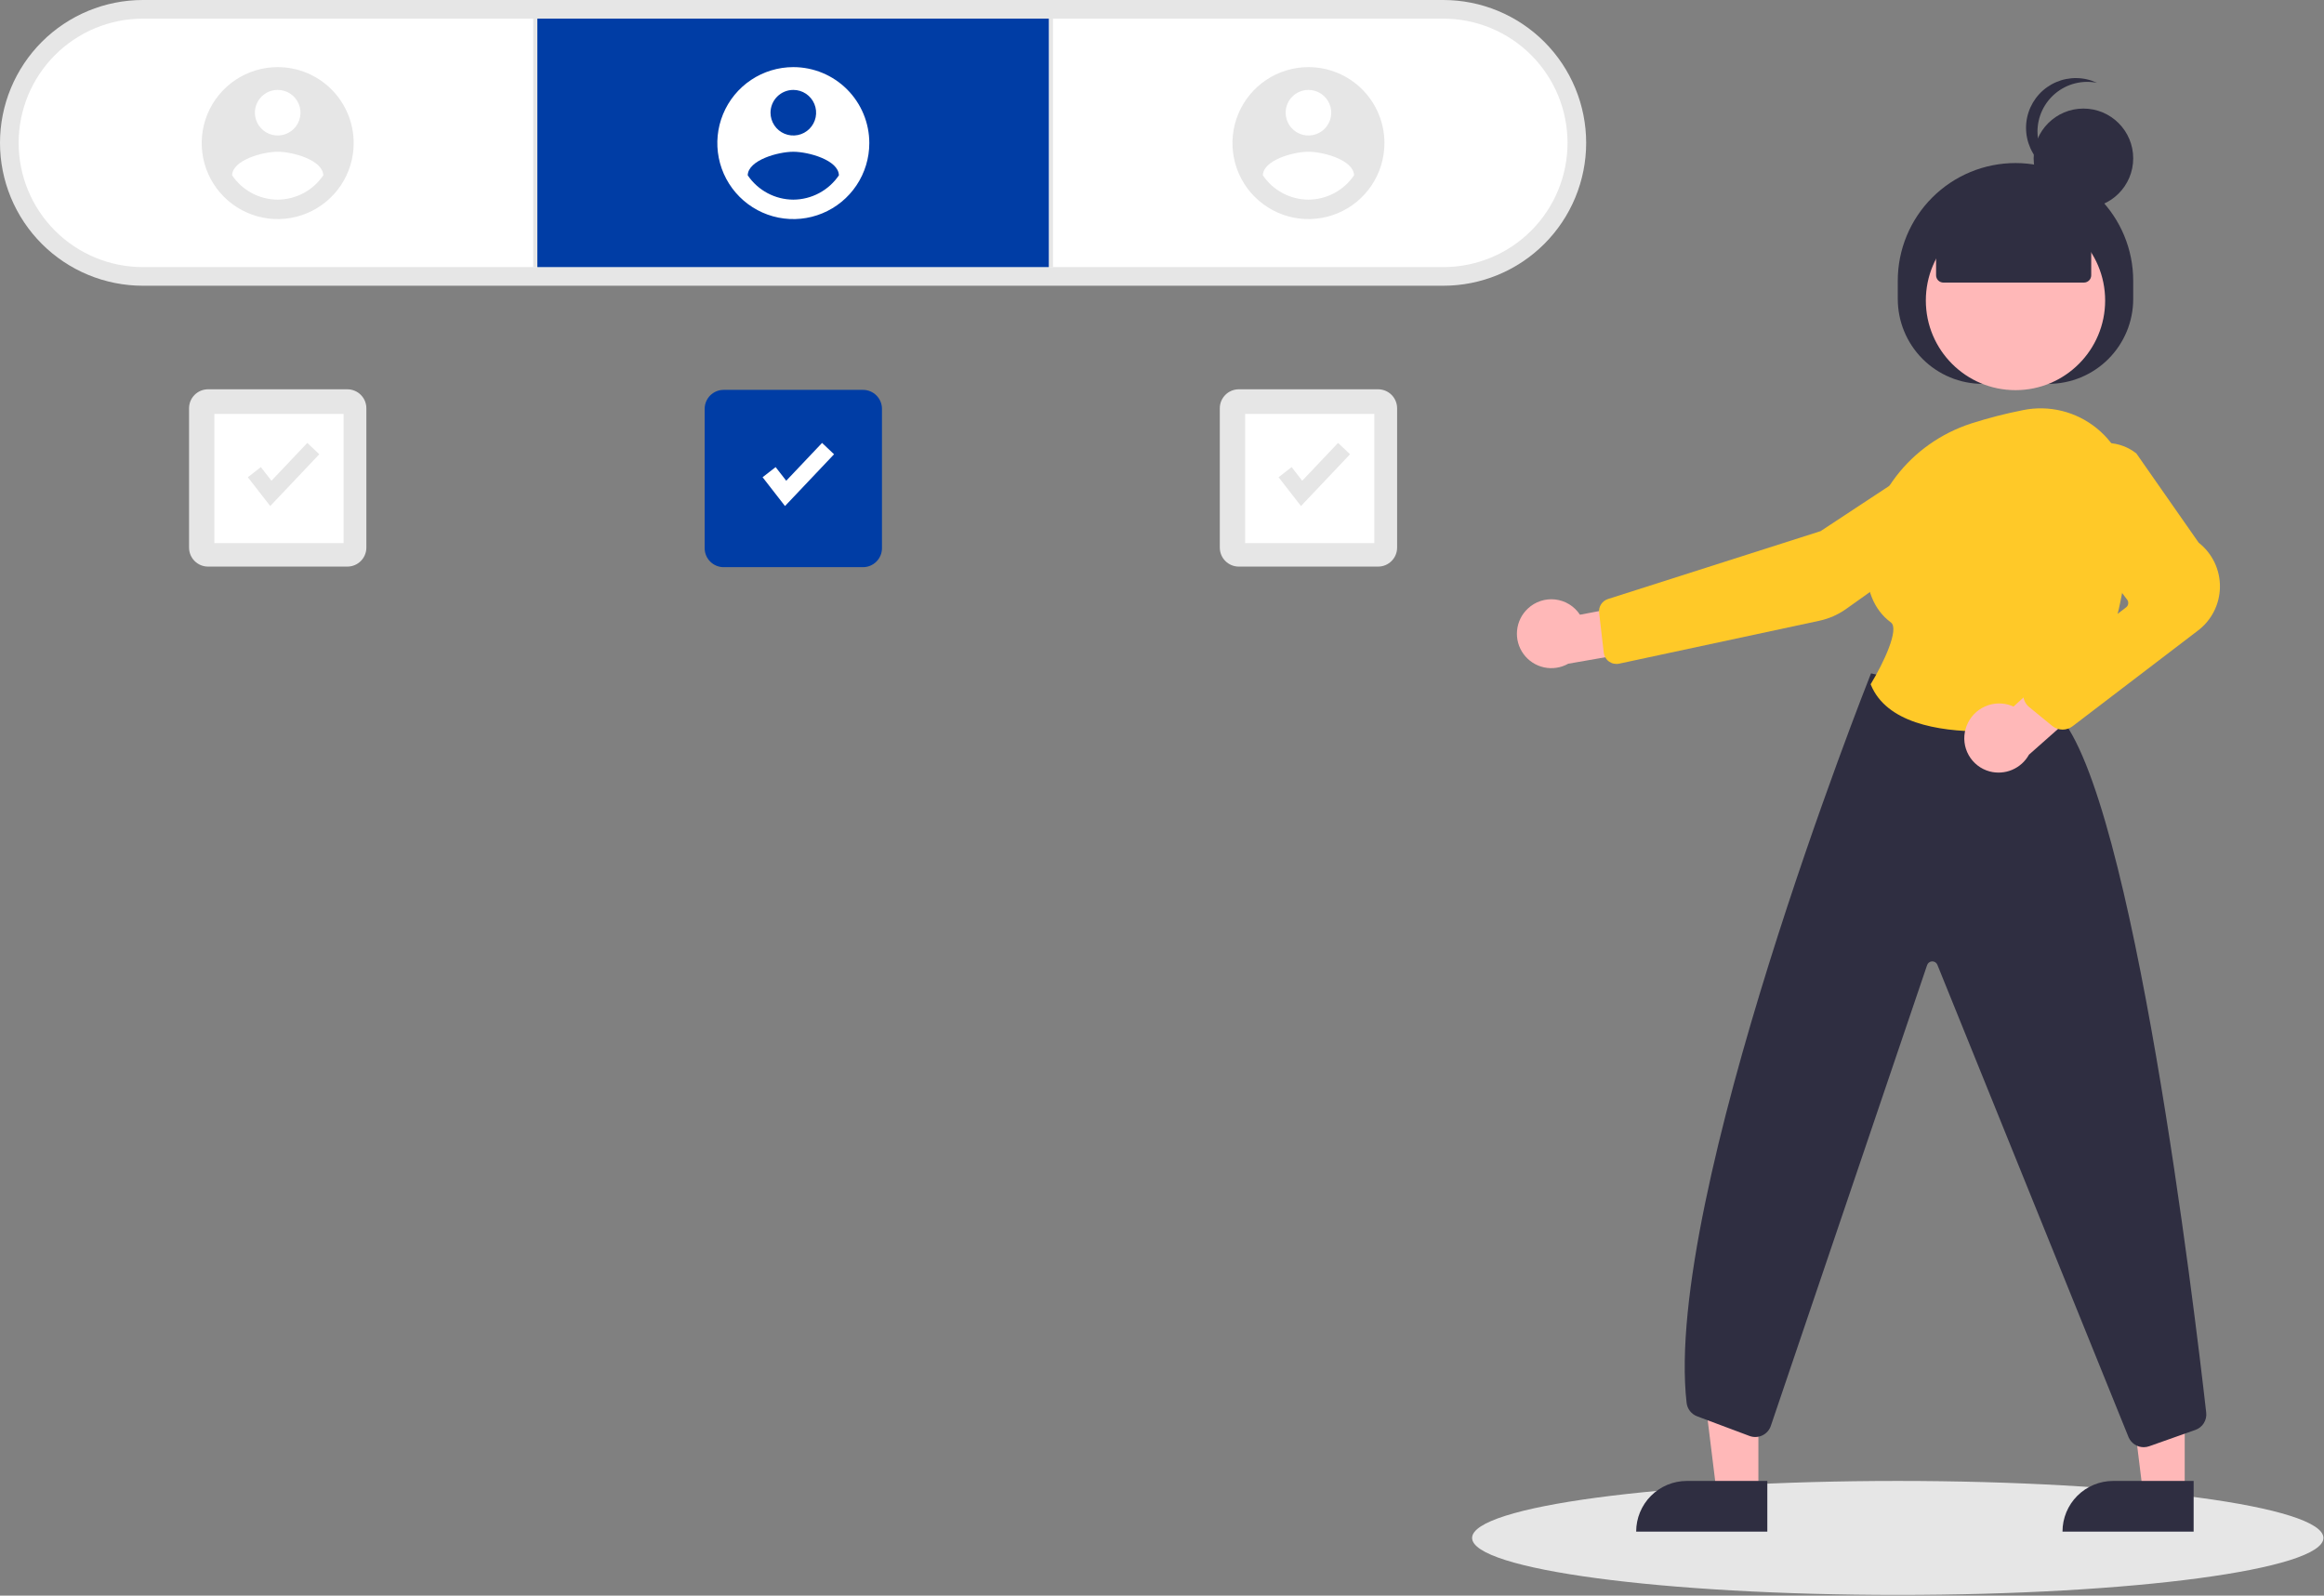 <svg width="734" height="504" viewBox="0 0 734 504" fill="none" xmlns="http://www.w3.org/2000/svg">
<rect x="0" y="0" width="734" height="504" fill="#808080" stroke="none"/>
<g clip-path="url(#clip0_818_198)">
<path d="M45.126 90.253C39.2 90.253 33.332 89.086 27.857 86.818C22.382 84.55 17.407 81.226 13.217 77.036C9.027 72.846 5.703 67.871 3.435 62.396C1.167 56.921 0 51.053 0 45.127C0 39.201 1.167 33.333 3.435 27.858C5.703 22.383 9.027 17.408 13.217 13.218C17.407 9.028 22.382 5.704 27.857 3.436C33.332 1.168 39.2 0.001 45.126 0.001H455.84C461.766 0.001 467.634 1.168 473.109 3.436C478.584 5.704 483.559 9.028 487.749 13.218C491.939 17.408 495.263 22.383 497.531 27.858C499.799 33.333 500.966 39.201 500.966 45.127C500.966 51.053 499.799 56.921 497.531 62.396C495.263 67.871 491.939 72.846 487.749 77.036C483.559 81.226 478.584 84.55 473.109 86.818C467.634 89.086 461.766 90.253 455.84 90.253H45.126Z" fill="#E6E6E6"/>
<path d="M45.126 5.887C34.719 5.887 24.738 10.021 17.379 17.38C10.02 24.739 5.886 34.72 5.886 45.127C5.886 55.534 10.02 65.515 17.379 72.874C24.738 80.233 34.719 84.367 45.126 84.367H455.84C466.247 84.367 476.228 80.233 483.587 72.874C490.946 65.515 495.08 55.534 495.08 45.127C495.08 34.72 490.946 24.739 483.587 17.38C476.228 10.021 466.247 5.887 455.84 5.887H45.126Z" fill="white"/>
<path d="M169.714 5.886H168.406V84.366H169.714V5.886Z" fill="#E6E6E6"/>
<path d="M332.561 5.886H331.253V84.366H332.561V5.886Z" fill="#E6E6E6"/>
<path d="M331.253 5.886H169.714V84.366H331.253V5.886Z" fill="#003DA5"/>
<path d="M250.557 21.199C245.81 21.199 241.17 22.607 237.223 25.244C233.277 27.881 230.201 31.629 228.384 36.015C226.568 40.4 226.092 45.226 227.018 49.881C227.944 54.537 230.23 58.813 233.587 62.169C236.943 65.526 241.219 67.812 245.875 68.738C250.531 69.664 255.356 69.189 259.742 67.372C264.127 65.556 267.875 62.479 270.512 58.533C273.15 54.586 274.557 49.946 274.557 45.199C274.557 38.834 272.029 32.729 267.528 28.228C263.027 23.727 256.922 21.199 250.557 21.199V21.199ZM250.557 28.399C251.981 28.399 253.373 28.821 254.557 29.612C255.741 30.404 256.664 31.528 257.209 32.844C257.754 34.159 257.897 35.607 257.619 37.004C257.341 38.4 256.655 39.683 255.648 40.69C254.641 41.697 253.358 42.383 251.962 42.661C250.565 42.938 249.117 42.796 247.802 42.251C246.486 41.706 245.362 40.783 244.571 39.599C243.779 38.415 243.357 37.023 243.357 35.599C243.357 33.69 244.116 31.858 245.466 30.509C246.817 29.158 248.648 28.4 250.557 28.4V28.399ZM250.557 63.061C247.713 63.048 244.915 62.341 242.405 61.002C239.896 59.663 237.751 57.732 236.157 55.376C236.272 50.576 245.757 47.934 250.557 47.934C255.357 47.934 264.842 50.576 264.957 55.376C263.361 57.73 261.216 59.66 258.707 60.999C256.198 62.338 253.401 63.045 250.557 63.061V63.061Z" fill="white"/>
<path d="M87.706 21.199C82.959 21.199 78.319 22.607 74.372 25.244C70.426 27.881 67.35 31.629 65.533 36.015C63.717 40.4 63.241 45.226 64.167 49.881C65.093 54.537 67.379 58.813 70.736 62.169C74.092 65.526 78.368 67.812 83.024 68.738C87.679 69.664 92.505 69.189 96.891 67.372C101.276 65.556 105.024 62.479 107.661 58.533C110.299 54.586 111.706 49.946 111.706 45.199C111.706 38.834 109.178 32.729 104.677 28.228C100.176 23.727 94.071 21.199 87.706 21.199ZM87.706 28.399C89.13 28.399 90.522 28.821 91.706 29.612C92.89 30.404 93.813 31.528 94.358 32.844C94.903 34.159 95.046 35.607 94.768 37.004C94.49 38.4 93.804 39.683 92.797 40.69C91.79 41.697 90.507 42.383 89.111 42.661C87.714 42.938 86.266 42.796 84.951 42.251C83.635 41.706 82.511 40.783 81.719 39.599C80.928 38.415 80.506 37.023 80.506 35.599C80.506 33.689 81.265 31.858 82.615 30.508C83.965 29.157 85.796 28.399 87.706 28.399V28.399ZM87.706 63.061C84.862 63.048 82.064 62.341 79.554 61.002C77.045 59.663 74.9 57.732 73.306 55.376C73.421 50.576 82.906 47.934 87.706 47.934C92.506 47.934 101.991 50.576 102.106 55.376C100.51 57.73 98.365 59.66 95.856 60.999C93.347 62.338 90.55 63.045 87.706 63.061V63.061Z" fill="#E6E6E6"/>
<path d="M413.253 21.199C408.506 21.199 403.866 22.607 399.919 25.244C395.973 27.881 392.896 31.629 391.08 36.015C389.263 40.4 388.788 45.226 389.714 49.881C390.64 54.537 392.926 58.813 396.282 62.169C399.639 65.526 403.915 67.812 408.571 68.738C413.226 69.664 418.052 69.189 422.437 67.372C426.823 65.556 430.571 62.479 433.208 58.533C435.845 54.586 437.253 49.946 437.253 45.199C437.253 38.834 434.724 32.729 430.224 28.228C425.723 23.727 419.618 21.199 413.253 21.199ZM413.253 28.399C414.677 28.399 416.069 28.821 417.253 29.612C418.437 30.404 419.36 31.528 419.905 32.844C420.45 34.159 420.592 35.607 420.315 37.004C420.037 38.4 419.351 39.683 418.344 40.69C417.337 41.697 416.054 42.383 414.658 42.661C413.261 42.938 411.813 42.796 410.498 42.251C409.182 41.706 408.058 40.783 407.266 39.599C406.475 38.415 406.053 37.023 406.053 35.599C406.053 33.689 406.812 31.858 408.162 30.508C409.512 29.157 411.343 28.399 413.253 28.399V28.399ZM413.253 63.061C410.409 63.048 407.61 62.341 405.101 61.002C402.592 59.663 400.447 57.732 398.853 55.376C398.968 50.576 408.453 47.934 413.253 47.934C418.053 47.934 427.538 50.576 427.653 55.376C426.057 57.73 423.912 59.66 421.403 60.999C418.894 62.338 416.097 63.045 413.253 63.061V63.061Z" fill="#E6E6E6"/>
<path d="M272.557 123.143H228.557C225.243 123.143 222.557 125.829 222.557 129.143V173.143C222.557 176.457 225.243 179.143 228.557 179.143H272.557C275.871 179.143 278.557 176.457 278.557 173.143V129.143C278.557 125.829 275.871 123.143 272.557 123.143Z" fill="#003DA5"/>
<path d="M599.381 503.768C673.63 503.768 733.82 495.709 733.82 485.768C733.82 475.827 673.63 467.768 599.381 467.768C525.132 467.768 464.942 475.827 464.942 485.768C464.942 495.709 525.132 503.768 599.381 503.768Z" fill="#E6E6E6"/>
<path d="M435.257 122.963H391.257C387.943 122.963 385.257 125.649 385.257 128.963V172.963C385.257 176.277 387.943 178.963 391.257 178.963H435.257C438.571 178.963 441.257 176.277 441.257 172.963V128.963C441.257 125.649 438.571 122.963 435.257 122.963Z" fill="#E6E6E6"/>
<path d="M434.055 130.744H393.257V171.542H434.055V130.744Z" fill="white"/>
<path d="M247.93 159.838L240.855 150.738L244.969 147.538L248.319 151.845L259.637 139.899L263.422 143.484L247.93 159.838Z" fill="white"/>
<path d="M410.896 159.838L403.821 150.738L407.935 147.538L411.285 151.845L422.602 139.899L426.387 143.484L410.896 159.838Z" fill="#E6E6E6"/>
<path d="M109.71 122.963H65.71C62.396 122.963 59.71 125.649 59.71 128.963V172.963C59.71 176.277 62.396 178.963 65.71 178.963H109.71C113.024 178.963 115.71 176.277 115.71 172.963V128.963C115.71 125.649 113.024 122.963 109.71 122.963Z" fill="#E6E6E6"/>
<path d="M108.508 130.744H67.71V171.542H108.508V130.744Z" fill="white"/>
<path d="M85.349 159.838L78.274 150.738L82.388 147.538L85.738 151.845L97.055 139.899L100.84 143.484L85.349 159.838Z" fill="#E6E6E6"/>
<path d="M690.009 471.536H676.829L670.561 420.699H690.013L690.009 471.536Z" fill="#FFB8B8"/>
<path d="M667.409 467.769H692.827V483.769H651.409C651.409 479.525 653.095 475.456 656.095 472.455C659.096 469.455 663.166 467.769 667.409 467.769Z" fill="#2F2E41"/>
<path d="M555.359 471.536H542.179L535.911 420.699H555.363L555.359 471.536Z" fill="#FFB8B8"/>
<path d="M532.765 467.769H558.183V483.769H516.761C516.761 479.525 518.447 475.456 521.447 472.455C524.448 469.455 528.518 467.769 532.761 467.769H532.765Z" fill="#2F2E41"/>
<path d="M599.381 94.445V88.68C599.381 78.819 603.298 69.362 610.271 62.39C617.243 55.417 626.7 51.5 636.561 51.5V51.5C646.422 51.5 655.879 55.417 662.851 62.39C669.824 69.362 673.741 78.819 673.741 88.68V94.444C673.741 101.552 670.918 108.368 665.892 113.394C660.866 118.42 654.049 121.244 646.941 121.244H626.185C619.077 121.244 612.261 118.42 607.235 113.394C602.209 108.368 599.385 101.552 599.385 94.444L599.381 94.445Z" fill="#2F2E41"/>
<path d="M636.562 123.233C652.201 123.233 664.878 110.555 664.878 94.917C664.878 79.278 652.201 66.601 636.562 66.601C620.924 66.601 608.246 79.278 608.246 94.917C608.246 110.555 620.924 123.233 636.562 123.233Z" fill="#FFB8B8"/>
<path d="M482.542 192.23C483.691 191.145 485.064 190.325 486.564 189.828C488.065 189.332 489.655 189.17 491.225 189.354C492.795 189.538 494.305 190.065 495.649 190.896C496.993 191.727 498.139 192.842 499.005 194.164L523.278 189.573L529.666 203.643L495.296 209.643C492.979 210.948 490.265 211.359 487.665 210.798C485.066 210.236 482.763 208.741 481.192 206.596C479.621 204.451 478.89 201.804 479.139 199.157C479.388 196.509 480.599 194.045 482.542 192.23V192.23Z" fill="#FFB8B8"/>
<path d="M614.486 141.064L614.803 141.545L575.003 167.766L507.839 189.213C506.949 189.499 506.185 190.085 505.678 190.871C505.171 191.656 504.952 192.594 505.058 193.523L506.523 206.143C506.588 206.702 506.769 207.24 507.054 207.725C507.34 208.209 507.723 208.629 508.18 208.957C508.637 209.284 509.158 209.513 509.708 209.628C510.259 209.742 510.827 209.741 511.377 209.623L574.589 196.074C577.649 195.422 580.542 194.148 583.089 192.332L627.799 160.517C630.253 158.768 631.923 156.126 632.449 153.159C632.975 150.191 632.315 147.136 630.611 144.65C628.908 142.165 626.297 140.447 623.339 139.867C620.382 139.286 617.316 139.89 614.799 141.548L614.486 141.064Z" fill="#FFC928"/>
<path d="M677.064 457.11C676.052 457.11 675.062 456.816 674.215 456.263C673.368 455.709 672.7 454.921 672.293 453.995L611.872 304.695C611.731 304.371 611.494 304.098 611.194 303.913C610.893 303.728 610.542 303.639 610.19 303.659C609.837 303.679 609.499 303.806 609.221 304.024C608.943 304.242 608.738 304.539 608.634 304.877L559.339 450.227C559.131 450.903 558.787 451.53 558.328 452.069C557.868 452.607 557.304 453.046 556.669 453.358C556.033 453.67 555.341 453.849 554.634 453.884C553.927 453.919 553.221 453.808 552.558 453.56L536.028 447.36C535.131 447.027 534.344 446.451 533.754 445.697C533.164 444.943 532.795 444.04 532.688 443.089C525.251 378.307 590.101 214.789 590.757 213.143L590.939 212.688L650.055 225.765L650.178 225.899C673.763 251.629 693.149 413.911 696.796 446.182C696.932 447.348 696.667 448.525 696.044 449.519C695.422 450.514 694.479 451.267 693.371 451.654L678.78 456.814C678.229 457.009 677.649 457.109 677.064 457.109V457.11Z" fill="#2F2E41"/>
<path d="M626.13 231.033C611.807 231.033 595.839 228.177 590.924 216.391L590.811 216.12L590.964 215.869C594.844 209.503 599.971 198.645 597.215 196.606C591.786 192.592 589.151 185.988 589.385 176.978C589.893 157.419 603.22 140.053 622.548 133.766C627.943 132.039 633.433 130.626 638.991 129.532C643.043 128.714 647.226 128.804 651.239 129.796C655.252 130.787 658.995 132.654 662.201 135.264C665.447 137.891 668.07 141.204 669.883 144.966C671.696 148.727 672.654 152.843 672.687 157.019C672.887 177.919 669.672 207.034 653.187 227.019C652.414 227.946 651.339 228.571 650.151 228.784C642.223 230.219 634.186 230.971 626.13 231.033V231.033Z" fill="#FFC928"/>
<path d="M620.802 230.246C621.581 227.45 623.433 225.074 625.954 223.636C628.475 222.197 631.462 221.812 634.266 222.563C634.838 222.723 635.396 222.93 635.935 223.181L654.365 206.408L667.183 215.043L640.826 238.367C639.635 240.512 637.762 242.198 635.503 243.156C633.244 244.115 630.73 244.29 628.36 243.655C626.979 243.277 625.687 242.629 624.559 241.749C623.43 240.869 622.487 239.774 621.784 238.527C621.081 237.28 620.633 235.906 620.464 234.485C620.295 233.063 620.41 231.623 620.802 230.246V230.246Z" fill="#FFB8B8"/>
<path d="M651.446 230.458C650.249 230.458 649.089 230.043 648.163 229.284L640.895 223.345C640.289 222.85 639.803 222.224 639.474 221.514C639.144 220.805 638.979 220.03 638.991 219.247C639.003 218.465 639.192 217.696 639.544 216.997C639.895 216.298 640.4 215.687 641.021 215.211L671.505 191.831C671.867 191.553 672.104 191.143 672.165 190.691C672.226 190.239 672.107 189.78 671.832 189.416L653.017 164.541C650.831 161.661 649.735 158.1 649.922 154.488C650.109 150.877 651.568 147.449 654.04 144.81C656.644 141.998 660.209 140.268 664.029 139.962C667.85 139.657 671.645 140.799 674.662 143.161L674.781 143.287L694.428 171.42C696.553 173.086 698.264 175.22 699.427 177.656C700.59 180.093 701.175 182.765 701.135 185.464C701.094 188.164 700.431 190.818 699.195 193.218C697.96 195.619 696.186 197.701 694.013 199.303L654.532 229.437C653.638 230.097 652.556 230.454 651.444 230.454L651.446 230.458Z" fill="#FFC928"/>
<path d="M611.48 86.951V72.902L636.562 61.946L660.478 72.898V86.947C660.478 87.25 660.418 87.55 660.302 87.829C660.187 88.109 660.017 88.363 659.803 88.578C659.588 88.792 659.334 88.962 659.054 89.077C658.775 89.193 658.475 89.253 658.172 89.253H613.786C613.483 89.253 613.183 89.193 612.904 89.077C612.624 88.962 612.37 88.792 612.155 88.578C611.941 88.363 611.771 88.109 611.656 87.829C611.54 87.55 611.48 87.25 611.48 86.947V86.951Z" fill="#2F2E41"/>
<path d="M658.019 65.735C666.702 65.735 673.741 58.696 673.741 50.013C673.741 41.33 666.702 34.291 658.019 34.291C649.336 34.291 642.297 41.33 642.297 50.013C642.297 58.696 649.336 65.735 658.019 65.735Z" fill="#2F2E41"/>
<path d="M643.507 41.579C643.506 39.253 644.021 36.956 645.015 34.853C646.01 32.75 647.459 30.895 649.257 29.42C651.056 27.945 653.159 26.887 655.416 26.324C657.673 25.761 660.026 25.705 662.307 26.162C660.294 25.213 658.103 24.703 655.878 24.665C653.653 24.627 651.445 25.062 649.401 25.941C647.357 26.82 645.523 28.123 644.02 29.764C642.517 31.404 641.38 33.346 640.683 35.459C639.987 37.573 639.747 39.81 639.98 42.023C640.213 44.236 640.913 46.374 642.034 48.296C643.155 50.218 644.672 51.88 646.484 53.172C648.295 54.464 650.361 55.357 652.543 55.791C649.844 54.523 647.561 52.514 645.962 49.997C644.362 47.481 643.512 44.561 643.511 41.579H643.507Z" fill="#2F2E41"/>
</g>
<defs>
<clipPath id="clip0_818_198">
<rect width="733.82" height="503.768" fill="white"/>
</clipPath>
</defs>
</svg>
